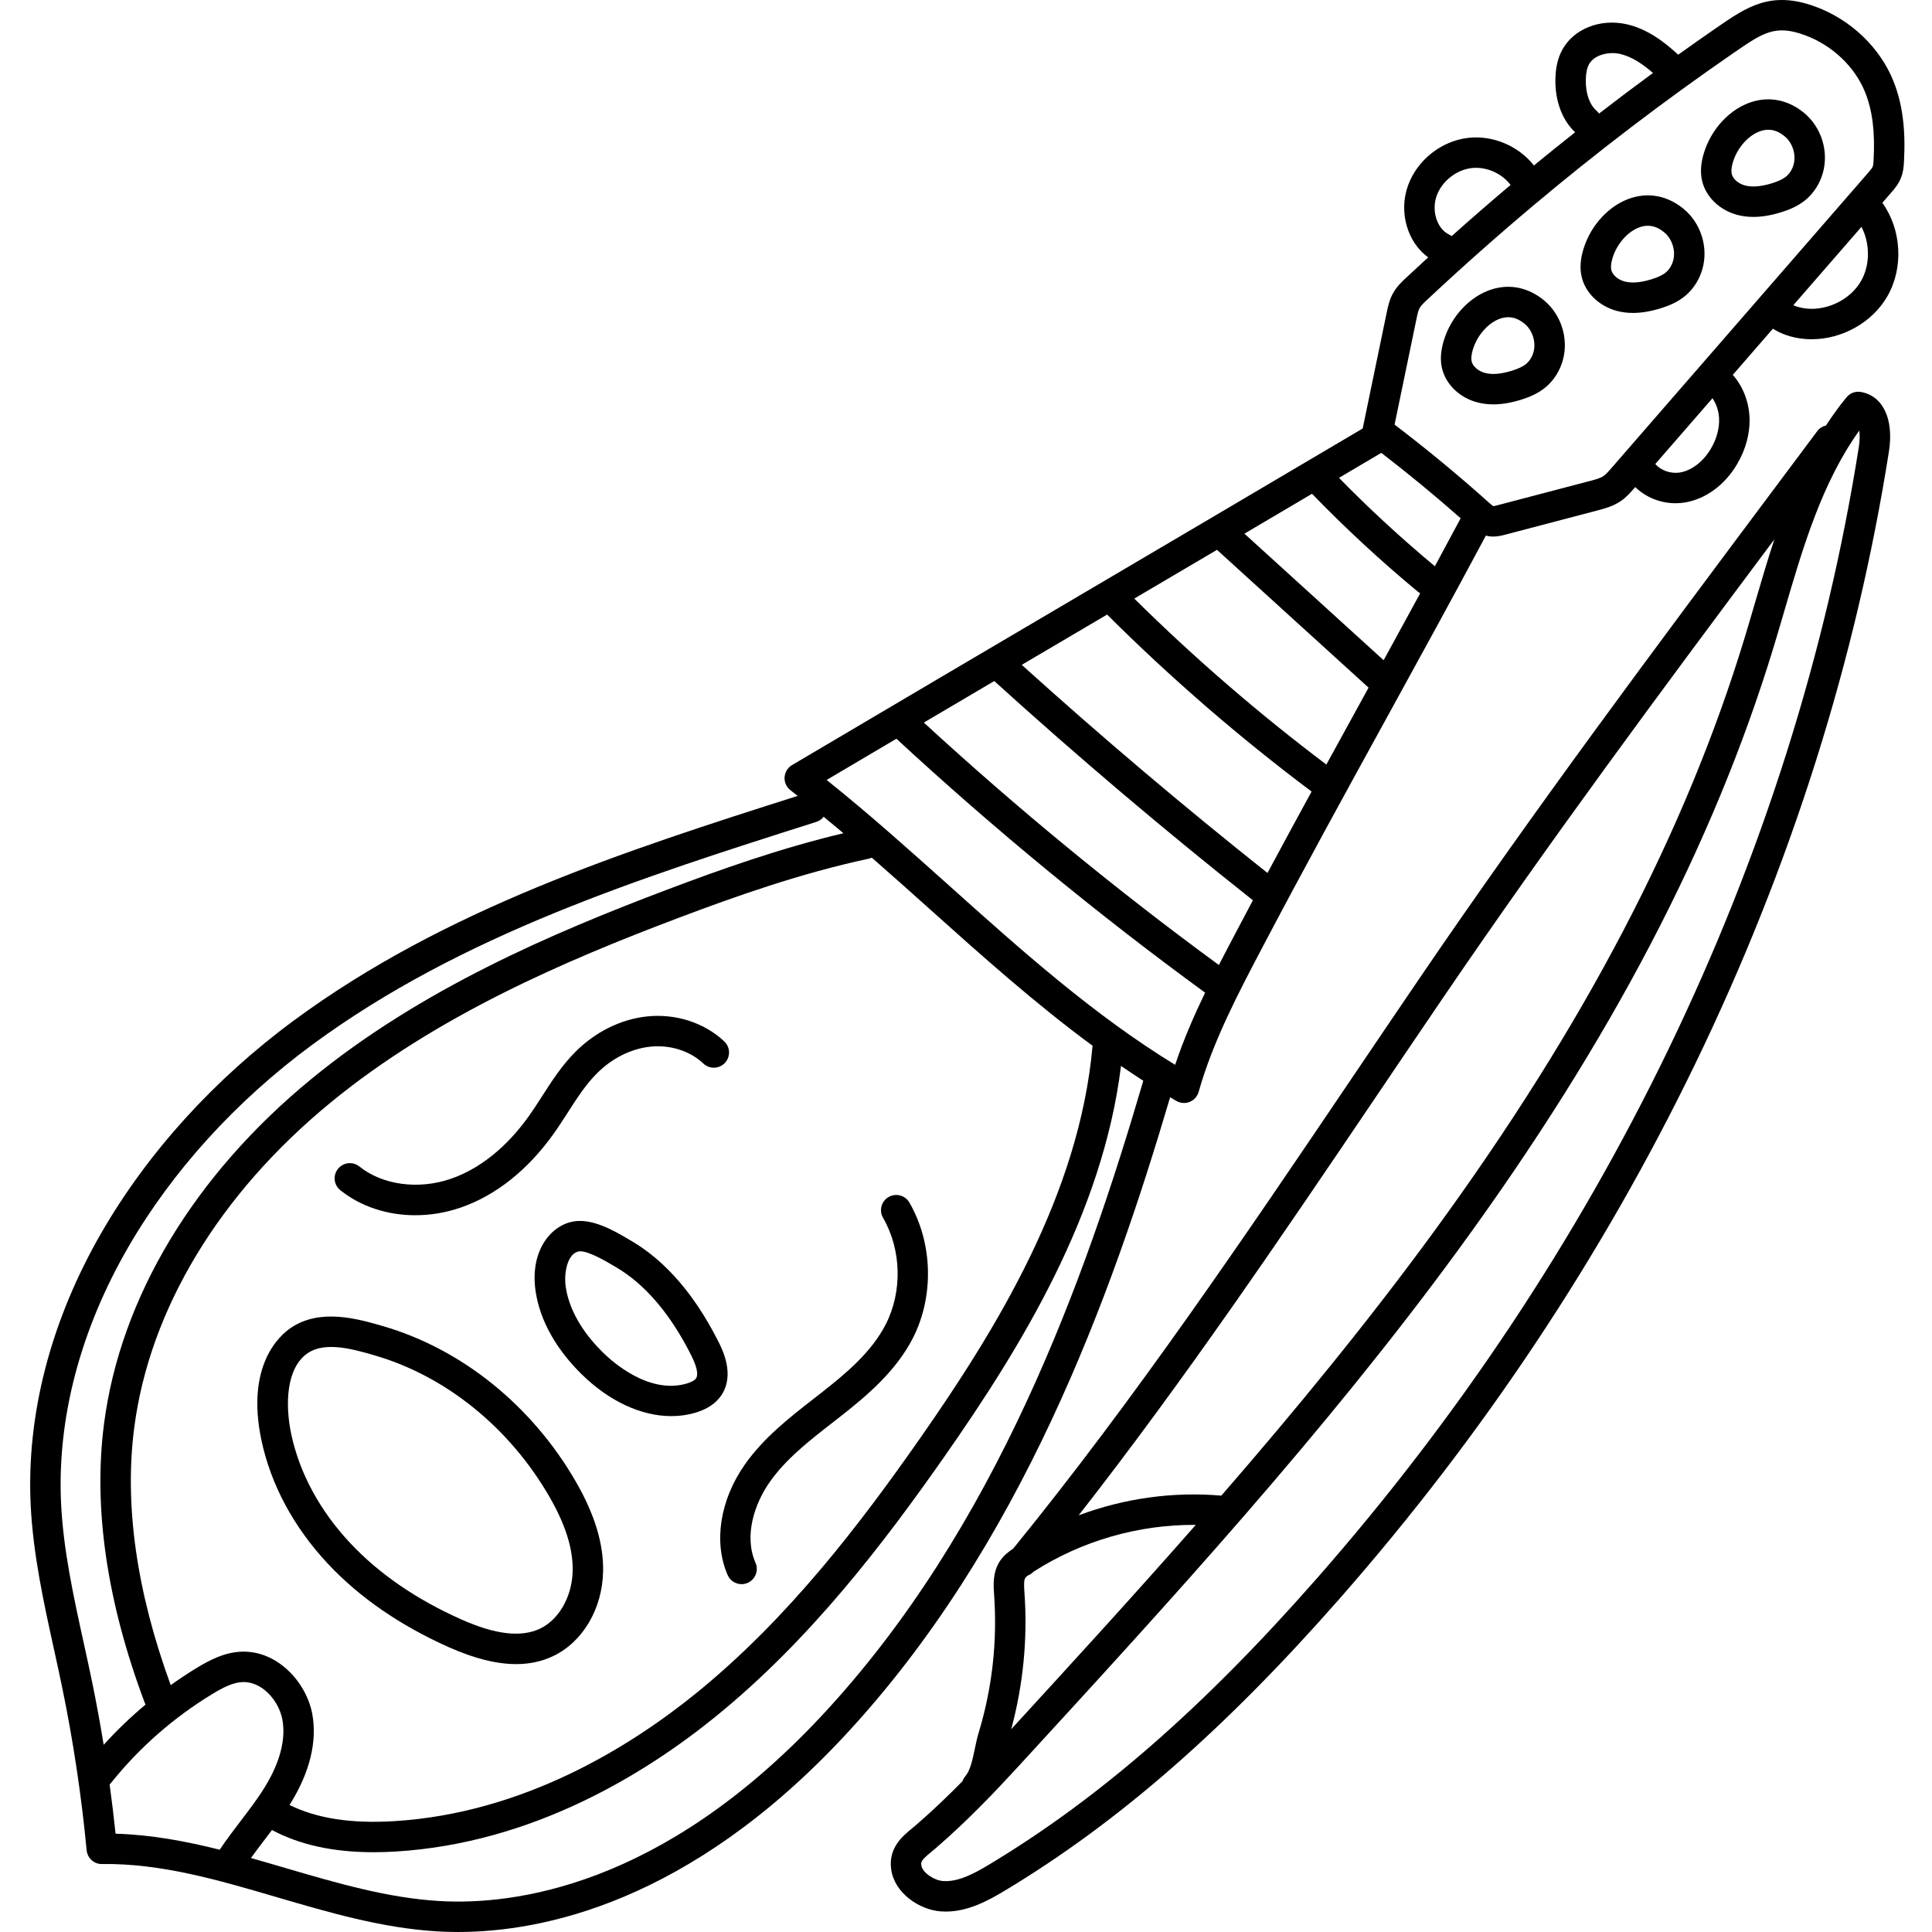 <svg height="511pt" viewBox="-7 0 511 512" width="511pt" xmlns="http://www.w3.org/2000/svg"><path d="m494.305 21.555c-3.559-8.93-11.289-16.328-20.684-19.789-11.809-4.355-18.195.047-26.277 5.625l-.176.121c-3.324 2.293-6.629 4.629-9.926 6.984-3.438-3.164-8.086-6.875-13.836-8.109-6.953-1.496-13.895 1.309-16.891 6.812-1.16 2.129-1.754 4.656-1.82 7.727-.121 5.781 1.785 10.875 5.227 14.129-3.672 2.902-7.312 5.832-10.91 8.797-4.078-5.168-10.883-8.078-17.438-7.316-7.094.82-13.492 5.883-15.922 12.594-2.57 7.078-.172 15.094 5.336 19.07-1.961 1.797-3.914 3.594-5.844 5.402-1.105 1.035-2.477 2.32-3.469 4.098-.98 1.754-1.359 3.594-1.668 5.074l-6.344 30.613c-.012.055-.012.109-.023.164-24.988 14.777-49.996 29.508-74.207 43.766-25.125 14.797-51.105 30.102-77.039 45.441-1.148.68-1.887 1.887-1.969 3.219-.086 1.336.5 2.625 1.559 3.441.637.492 1.27 1.004 1.906 1.504-46.086 14.656-93.551 30.043-133.527 59.531-21.094 15.562-38.711 34.984-50.945 56.172-13.441 23.273-19.938 48.227-18.789 72.16.625 13.023 3.438 25.832 6.16 38.219.742 3.391 1.512 6.898 2.223 10.336 2.914 14.148 5.082 28.613 6.449 42.992.199 2.094 1.977 3.723 4.07 3.652 15.637-.199 30.586 4.172 46.422 8.816 13.715 4.023 27.898 8.188 42.523 9.043 1.676.098 3.48.156 5.41.156 22.305 0 61.082-7.777 102.121-51.656 47.043-50.301 71.008-116.758 86.59-169.562.555.328 1.102.664 1.66.984.621.359 1.316.539 2.012.539.516 0 1.031-.098 1.52-.297 1.152-.469 2.023-1.441 2.363-2.641 3.758-13.32 10.395-25.938 16.812-38.141 10.91-20.754 22.062-41.039 32.844-60.66 8.664-15.762 17.605-32.051 26.465-48.625.25.062.5.125.766.164.41.062.809.09 1.191.09 1.254 0 2.348-.285 3.195-.508l24.516-6.438c1.777-.465 3.996-1.051 6.004-2.406 1.543-1.039 2.652-2.32 3.633-3.445l.277-.32c2.73 2.684 6.645 4.289 10.695 4.289.867 0 1.734-.07 2.602-.223 5.445-.949 10.43-4.629 13.672-10.094 2.391-4.039 3.535-8.43 3.301-12.699-.23-4.164-1.824-8.066-4.418-11.008l10.637-12.238c1.758 1.137 3.855 1.957 6.203 2.414 1.344.262 2.707.387 4.066.387 8.004 0 15.992-4.371 20.027-11.328 4.398-7.59 3.789-17.727-1.293-24.836l2.289-2.637c.879-1.008 1.973-2.27 2.652-3.992.594-1.496.715-2.934.789-4.281.473-8.582-.41-15.344-2.773-21.277zm-78.668 7.836c-1.906-1.648-2.957-4.672-2.879-8.293.035-1.754.312-3.074.84-4.047 1.379-2.535 5.207-3.406 8.113-2.781 3.305.711 6.277 2.828 8.848 5.066-4.805 3.523-9.57 7.113-14.293 10.758-.18-.25-.383-.488-.629-.703zm-39.098 32.777c-3.203-1.504-4.75-6.312-3.305-10.293 1.391-3.848 5.203-6.863 9.266-7.336 3.848-.445 7.984 1.379 10.316 4.473-5.25 4.426-10.461 8.961-15.605 13.559-.207-.152-.43-.289-.672-.402zm-3.785 87.895c-8.832-7.344-17.363-15.207-25.41-23.426 3.738-2.207 7.473-4.414 11.211-6.625 7.191 5.523 14.238 11.332 21.031 17.336-2.27 4.258-4.551 8.496-6.832 12.715zm-13.578 24.906-36.891-33.543c5.953-3.512 11.93-7.035 17.918-10.57 8.859 9.152 18.305 17.898 28.109 26.004.176.145.359.266.547.379-3.238 5.957-6.473 11.879-9.684 17.73zm-75.648-10.707c.785-.465 1.582-.934 2.367-1.395 16.887 16.832 35.113 32.605 54.188 46.902-3.887 7.121-7.789 14.316-11.688 21.578-22.215-17.625-44.086-36.148-65.121-55.156 6.797-4.004 13.559-7.988 20.254-11.93zm-274.844 234.137c-1.074-22.383 5.055-45.812 17.719-67.746 11.684-20.234 28.539-38.809 48.746-53.715 39.629-29.23 87.441-44.43 133.68-59.129.805-.258 1.473-.742 1.953-1.359 1.754 1.441 3.5 2.895 5.234 4.363-16.777 3.98-32.898 9.727-46.672 14.934-30.418 11.496-65.422 26.457-94.375 50.227-31.062 25.504-50.559 57.93-54.895 91.305-2.898 22.301.73 47.191 10.781 73.973.062.168.141.324.223.477-3.941 3.289-7.648 6.848-11.105 10.664-.91-5.594-1.93-11.16-3.066-16.68-.719-3.488-1.496-7.02-2.246-10.438-2.645-12.059-5.383-24.531-5.977-36.875zm66.574 55.836c-1.566-8.434-9.367-17.129-19.203-16.5-4.301.277-8.055 2.234-11.473 4.309-2.344 1.426-4.617 2.953-6.844 4.535-9.062-24.828-12.328-47.785-9.664-68.258 4.07-31.336 22.543-61.918 52.016-86.113 28.047-23.027 62.301-37.652 92.105-48.918 14.859-5.617 32.484-11.879 50.531-15.727.285-.062.555-.156.812-.27 5.18 4.52 10.289 9.09 15.32 13.598 13.816 12.379 27.961 25.043 43.195 36.258-.004.047-.023.094-.027.145-3.5 39.055-25.238 74.664-46.035 104.352-15.43 22.02-34.508 47.211-59.02 67.086-17.641 14.301-45.832 31.789-79.977 33.891-11.422.703-20.535-.707-27.777-4.293.109-.176.23-.348.34-.523 5.066-8.223 7.035-16.371 5.699-23.57zm-53.711 18.652c.102-.102.211-.195.305-.309 7.547-9.422 16.602-17.375 26.918-23.645 2.934-1.781 5.383-2.996 7.809-3.156 5.266-.344 9.809 4.859 10.754 9.93 1.219 6.566-1.848 13.34-4.637 17.863-1.914 3.105-4.125 6.004-6.465 9.07-1.852 2.422-3.746 4.926-5.504 7.551-9.02-2.258-18.215-3.977-27.598-4.242-.453-4.352-.988-8.711-1.582-13.062zm273.898-186.344c-15.316 52.254-38.859 118.609-85.324 168.293-42.344 45.273-81.562 50.105-101.172 48.957-13.711-.801-27.445-4.832-40.727-8.727-3.051-.898-6.125-1.797-9.219-2.668 1.16-1.609 2.371-3.211 3.633-4.863.645-.844 1.289-1.695 1.938-2.555 7.383 3.922 16.23 5.879 26.91 5.879 1.941 0 3.945-.062 6.008-.191 36.273-2.234 66.004-20.633 84.559-35.676 25.285-20.5 44.793-46.242 60.547-68.723 20.625-29.441 42.148-64.637 46.98-103.789 1.953 1.34 3.922 2.66 5.914 3.938-.016.047-.035.082-.047.125zm8.48-4.352c-21.621-13.207-40.957-30.527-59.688-47.309-10.539-9.441-21.395-19.164-32.668-28.188 6.168-3.648 12.336-7.289 18.492-10.922 25.852 23.906 53.363 46.543 81.805 67.297-2.984 6.188-5.746 12.535-7.941 19.121zm11.59-26.453c-27.145-19.871-53.422-41.469-78.188-64.25 6.242-3.684 12.465-7.352 18.66-11.004 22.098 20.043 45.141 39.57 68.543 58.098-1.57 2.953-3.141 5.914-4.703 8.891-1.438 2.73-2.887 5.484-4.312 8.266zm28.48-53.125c-17.879-13.461-34.98-28.242-50.906-43.984 7.254-4.273 14.57-8.582 21.922-12.918l40.172 36.523c-.812 1.48-1.633 2.977-2.441 4.449-2.891 5.262-5.812 10.574-8.746 15.93zm75.496-78.508c-.719.828-1.398 1.609-2.062 2.059-.867.586-2.227.941-3.539 1.289l-24.512 6.434c-.355.094-.953.25-1.059.262-.289-.102-1.004-.742-1.348-1.051-7.988-7.156-16.352-14.066-24.895-20.574l5.828-28.117c.223-1.082.434-2.105.812-2.777.379-.684 1.172-1.426 1.941-2.145 9.082-8.508 18.527-16.891 28.074-24.918 16.949-14.254 34.785-27.852 53.012-40.418l.176-.121c7.797-5.375 11.027-7.602 18.91-4.699 7.281 2.688 13.258 8.371 15.984 15.211 1.914 4.809 2.617 10.48 2.207 17.852-.027.539-.074 1.352-.234 1.766-.172.438-.738 1.086-1.238 1.66zm28.578-13.312c.145 2.633-.629 5.523-2.184 8.145-2.008 3.387-5.043 5.727-8.117 6.266-2.504.434-5.172-.543-6.594-2.242l15.148-17.426c1.008 1.48 1.641 3.328 1.746 5.258zm37.59-36.262c-3 5.176-9.699 8.219-15.57 7.074-.703-.137-1.539-.359-2.344-.715l18.062-20.781c2.289 4.418 2.332 10.148-.148 14.422zm0 0"/><path d="m401.707 79.621c-4.055-3.371-8.922-4.43-13.703-2.988-5.879 1.773-10.945 7.152-12.91 13.699-.801 2.676-.953 5.031-.465 7.195.977 4.309 4.668 7.887 9.41 9.113 1.34.348 2.738.523 4.211.523 2.219 0 4.605-.395 7.199-1.188 1.828-.559 4.512-1.52 6.77-3.445 2.066-1.758 3.633-4.227 4.414-6.945 1.645-5.734-.336-12.148-4.926-15.965zm-2.828 13.742c-.348 1.215-1.016 2.289-1.887 3.031-.852.727-2.086 1.316-3.895 1.871-2.855.871-5.156 1.059-7.035.57-1.793-.465-3.258-1.73-3.566-3.086-.172-.766-.062-1.809.324-3.102 1.168-3.902 4.262-7.312 7.516-8.297 2.195-.664 4.23-.18 6.219 1.473 2.102 1.746 3.078 4.914 2.324 7.539zm0 0"/><path d="m438.715 55.391c-4.055-3.371-8.922-4.434-13.703-2.992-5.879 1.773-10.945 7.152-12.91 13.703-.801 2.672-.949 5.027-.461 7.195.973 4.305 4.664 7.883 9.406 9.113 1.34.348 2.738.52 4.215.52 2.215 0 4.602-.395 7.195-1.188 1.828-.555 4.516-1.52 6.77-3.441 2.066-1.758 3.633-4.227 4.414-6.949 1.645-5.734-.336-12.152-4.926-15.961zm-2.828 13.738c-.348 1.215-1.016 2.289-1.887 3.031-.848.723-2.086 1.316-3.895 1.871-2.855.871-5.16 1.059-7.035.57-1.793-.465-3.262-1.734-3.566-3.086-.172-.766-.062-1.809.324-3.102 1.168-3.902 4.258-7.312 7.516-8.297.633-.188 1.25-.285 1.863-.285 1.5 0 2.941.582 4.355 1.762 2.102 1.742 3.078 4.91 2.324 7.535zm0 0"/><path d="m470.633 29.945c-4.059-3.371-8.926-4.434-13.703-2.992-5.879 1.777-10.945 7.156-12.91 13.703-.801 2.672-.953 5.027-.465 7.195.977 4.309 4.668 7.883 9.406 9.113 1.344.348 2.742.52 4.215.52 2.219 0 4.605-.395 7.199-1.188 1.824-.555 4.512-1.52 6.773-3.441 2.062-1.758 3.629-4.227 4.406-6.949 1.645-5.734-.336-12.148-4.922-15.961zm-2.828 13.742c-.348 1.211-1.016 2.289-1.887 3.031-.852.723-2.086 1.316-3.895 1.867-2.859.871-5.16 1.059-7.039.574-1.793-.465-3.258-1.734-3.562-3.086-.172-.766-.066-1.812.32-3.102 1.172-3.902 4.262-7.316 7.516-8.297.633-.191 1.254-.289 1.863-.289 1.504 0 2.941.586 4.359 1.762 2.098 1.742 3.078 4.914 2.324 7.539zm0 0"/><path d="m111.461 436.531c6.703 2.984 12.605 4.473 17.812 4.473 3.602 0 6.871-.715 9.844-2.133 7.836-3.742 13.02-12.547 13.211-22.438.141-7.316-2.219-15.09-7.215-23.762-11.609-20.152-30.246-35.184-51.133-41.238-6.59-1.91-16.547-4.801-24.352.426-2.914 1.949-12.09 9.875-7.824 29.922 2.5 11.738 8.586 23.023 17.602 32.645 8.355 8.918 19.141 16.352 32.055 22.105zm-37.348-77.973c4.684-3.133 12.16-.965 17.621.617 18.902 5.484 35.812 19.16 46.391 37.52 4.246 7.367 6.254 13.773 6.141 19.582-.133 6.762-3.598 12.918-8.625 15.316-5.012 2.395-11.852 1.602-20.898-2.43-11.926-5.312-21.836-12.125-29.453-20.254-8.012-8.547-13.406-18.508-15.598-28.805-1.672-7.867-1.391-17.656 4.422-21.547zm0 0"/><path d="m82.695 315.422c5.441 4.355 12.496 6.629 19.859 6.629 3.98 0 8.055-.664 12.008-2.023 9.301-3.191 17.836-9.977 24.691-19.621 1.309-1.84 2.531-3.742 3.711-5.578 2.453-3.816 4.77-7.426 7.727-10.379 4.008-4.008 9.004-6.516 14.074-7.062 5.293-.574 10.578 1.094 14.133 4.461 1.617 1.531 4.168 1.461 5.699-.156 1.531-1.617 1.461-4.168-.152-5.699-5.25-4.973-12.926-7.449-20.543-6.621-6.895.746-13.609 4.074-18.91 9.375-3.57 3.57-6.234 7.715-8.812 11.727-1.18 1.84-2.297 3.574-3.5 5.266-4.094 5.758-11.016 13.328-20.734 16.664-8.555 2.938-18.055 1.652-24.211-3.273-1.738-1.395-4.273-1.113-5.664.625-1.395 1.738-1.113 4.277.625 5.668zm0 0"/><path d="m185.332 417.395c.66 1.52 2.141 2.422 3.699 2.422.535 0 1.082-.105 1.605-.336 2.043-.891 2.977-3.266 2.086-5.309-3.184-7.301-.148-15.84 3.75-21.398 4.32-6.156 10.371-10.867 16.773-15.852l1.953-1.523c6.949-5.445 14.738-11.992 19.238-20.816 5.637-11.055 5.27-25.145-.938-35.891-1.113-1.926-3.578-2.586-5.508-1.473-1.926 1.113-2.59 3.578-1.477 5.508 4.879 8.441 5.168 19.508.738 28.195-3.754 7.359-10.473 12.992-17.031 18.129l-1.93 1.508c-6.59 5.133-13.406 10.441-18.418 17.582-6.582 9.375-8.324 20.586-4.543 29.254zm0 0"/><path d="m182.883 355.543c-6.266-12.43-14.043-21.418-23.105-26.715l-.641-.375c-3.961-2.332-9.945-5.855-15.176-4.652-5.91 1.359-11.074 8.148-9.504 18.504 1.156 7.617 5.367 15.18 12.18 21.879 7.324 7.199 15.836 11.102 23.766 11.102 2.145 0 4.25-.285 6.273-.871 3.191-.922 5.547-2.492 7-4.668 3.629-5.43.301-12.035-.793-14.203zm-5.914 9.727c-.355.535-1.254 1.031-2.527 1.398-9.883 2.855-19.453-5.582-22.152-8.234-3.879-3.812-8.734-9.91-9.859-17.336-.531-3.512.328-8.746 3.336-9.438.156-.035.328-.051.516-.051 2.32 0 6.773 2.621 8.762 3.793l.664.391c7.699 4.496 14.422 12.363 19.973 23.379 2.008 3.98 1.668 5.527 1.289 6.098zm0 0"/><path d="m485.648 103.875c-1.426-.246-2.875.289-3.797 1.41-1.977 2.395-3.766 4.898-5.434 7.465-.895.207-1.727.703-2.32 1.496l-9.93 13.285c-33.242 44.469-64.645 86.469-95.453 131.684-6.008 8.82-11.988 17.668-17.969 26.516-28.238 41.785-57.434 84.98-89.738 124.668-1.211.812-2.52 1.805-3.512 3.297-1.969 2.969-1.727 6.395-1.547 8.934.879 12.375-.496 24.668-4.086 36.543-.43 1.406-.738 2.895-1.039 4.336-.586 2.793-1.191 5.684-2.496 7.207-.336.391-.578.832-.738 1.297-3.801 3.867-7.918 7.828-12.324 11.633-.352.305-.711.598-1.062.887-2.531 2.082-6.352 5.227-5.523 10.941.91 6.285 7.504 10.633 13.09 11.059.457.035.914.055 1.367.055 5.902 0 11.191-2.867 15.73-5.598 29.945-18.008 58.109-42.574 88.633-77.32 37.934-43.184 69.664-90.918 94.316-141.875 25.324-52.352 42.574-106.91 51.273-162.168 1.344-8.555-1.578-14.738-7.441-15.75zm-128.219 186.371c5.973-8.84 11.945-17.68 17.949-26.492 28.262-41.473 57.066-80.297 87.348-120.824-1.832 5.559-3.48 11.176-5.109 16.742-.926 3.172-1.855 6.34-2.809 9.477-15.672 51.434-42.562 102.82-82.203 157.098-17.641 24.148-36.754 47.438-56.438 70.109-12.848-1.109-25.805.73-37.809 5.219 28.16-36 53.988-74.219 79.07-111.328zm-93.441 131.773c-.098-1.422-.227-3.188.227-3.863.125-.188.371-.406.645-.613.57-.215 1.09-.551 1.527-1.02 12.801-8.207 27.844-12.527 43.008-12.414-16.164 18.398-32.629 36.402-48.914 54.148 3.184-11.805 4.379-23.965 3.508-36.238zm221.133-303.648c-8.574 54.473-25.586 108.273-50.566 159.91-24.336 50.301-55.664 97.426-93.117 140.062-29.953 34.102-57.516 58.168-86.727 75.734-4 2.402-8.242 4.715-12.332 4.414-2.277-.176-5.43-2.176-5.719-4.18-.145-.969.102-1.445 2.664-3.555.402-.332.809-.664 1.211-1.012 8.473-7.316 15.879-15.129 22.004-21.805 39.879-43.453 81.113-88.387 116.578-136.941 40.184-55.016 67.465-107.188 83.406-159.5.965-3.168 1.898-6.363 2.836-9.566 4.891-16.727 9.934-33.98 19.863-47.816.152 1.113.164 2.566-.102 4.254zm0 0"/></svg>